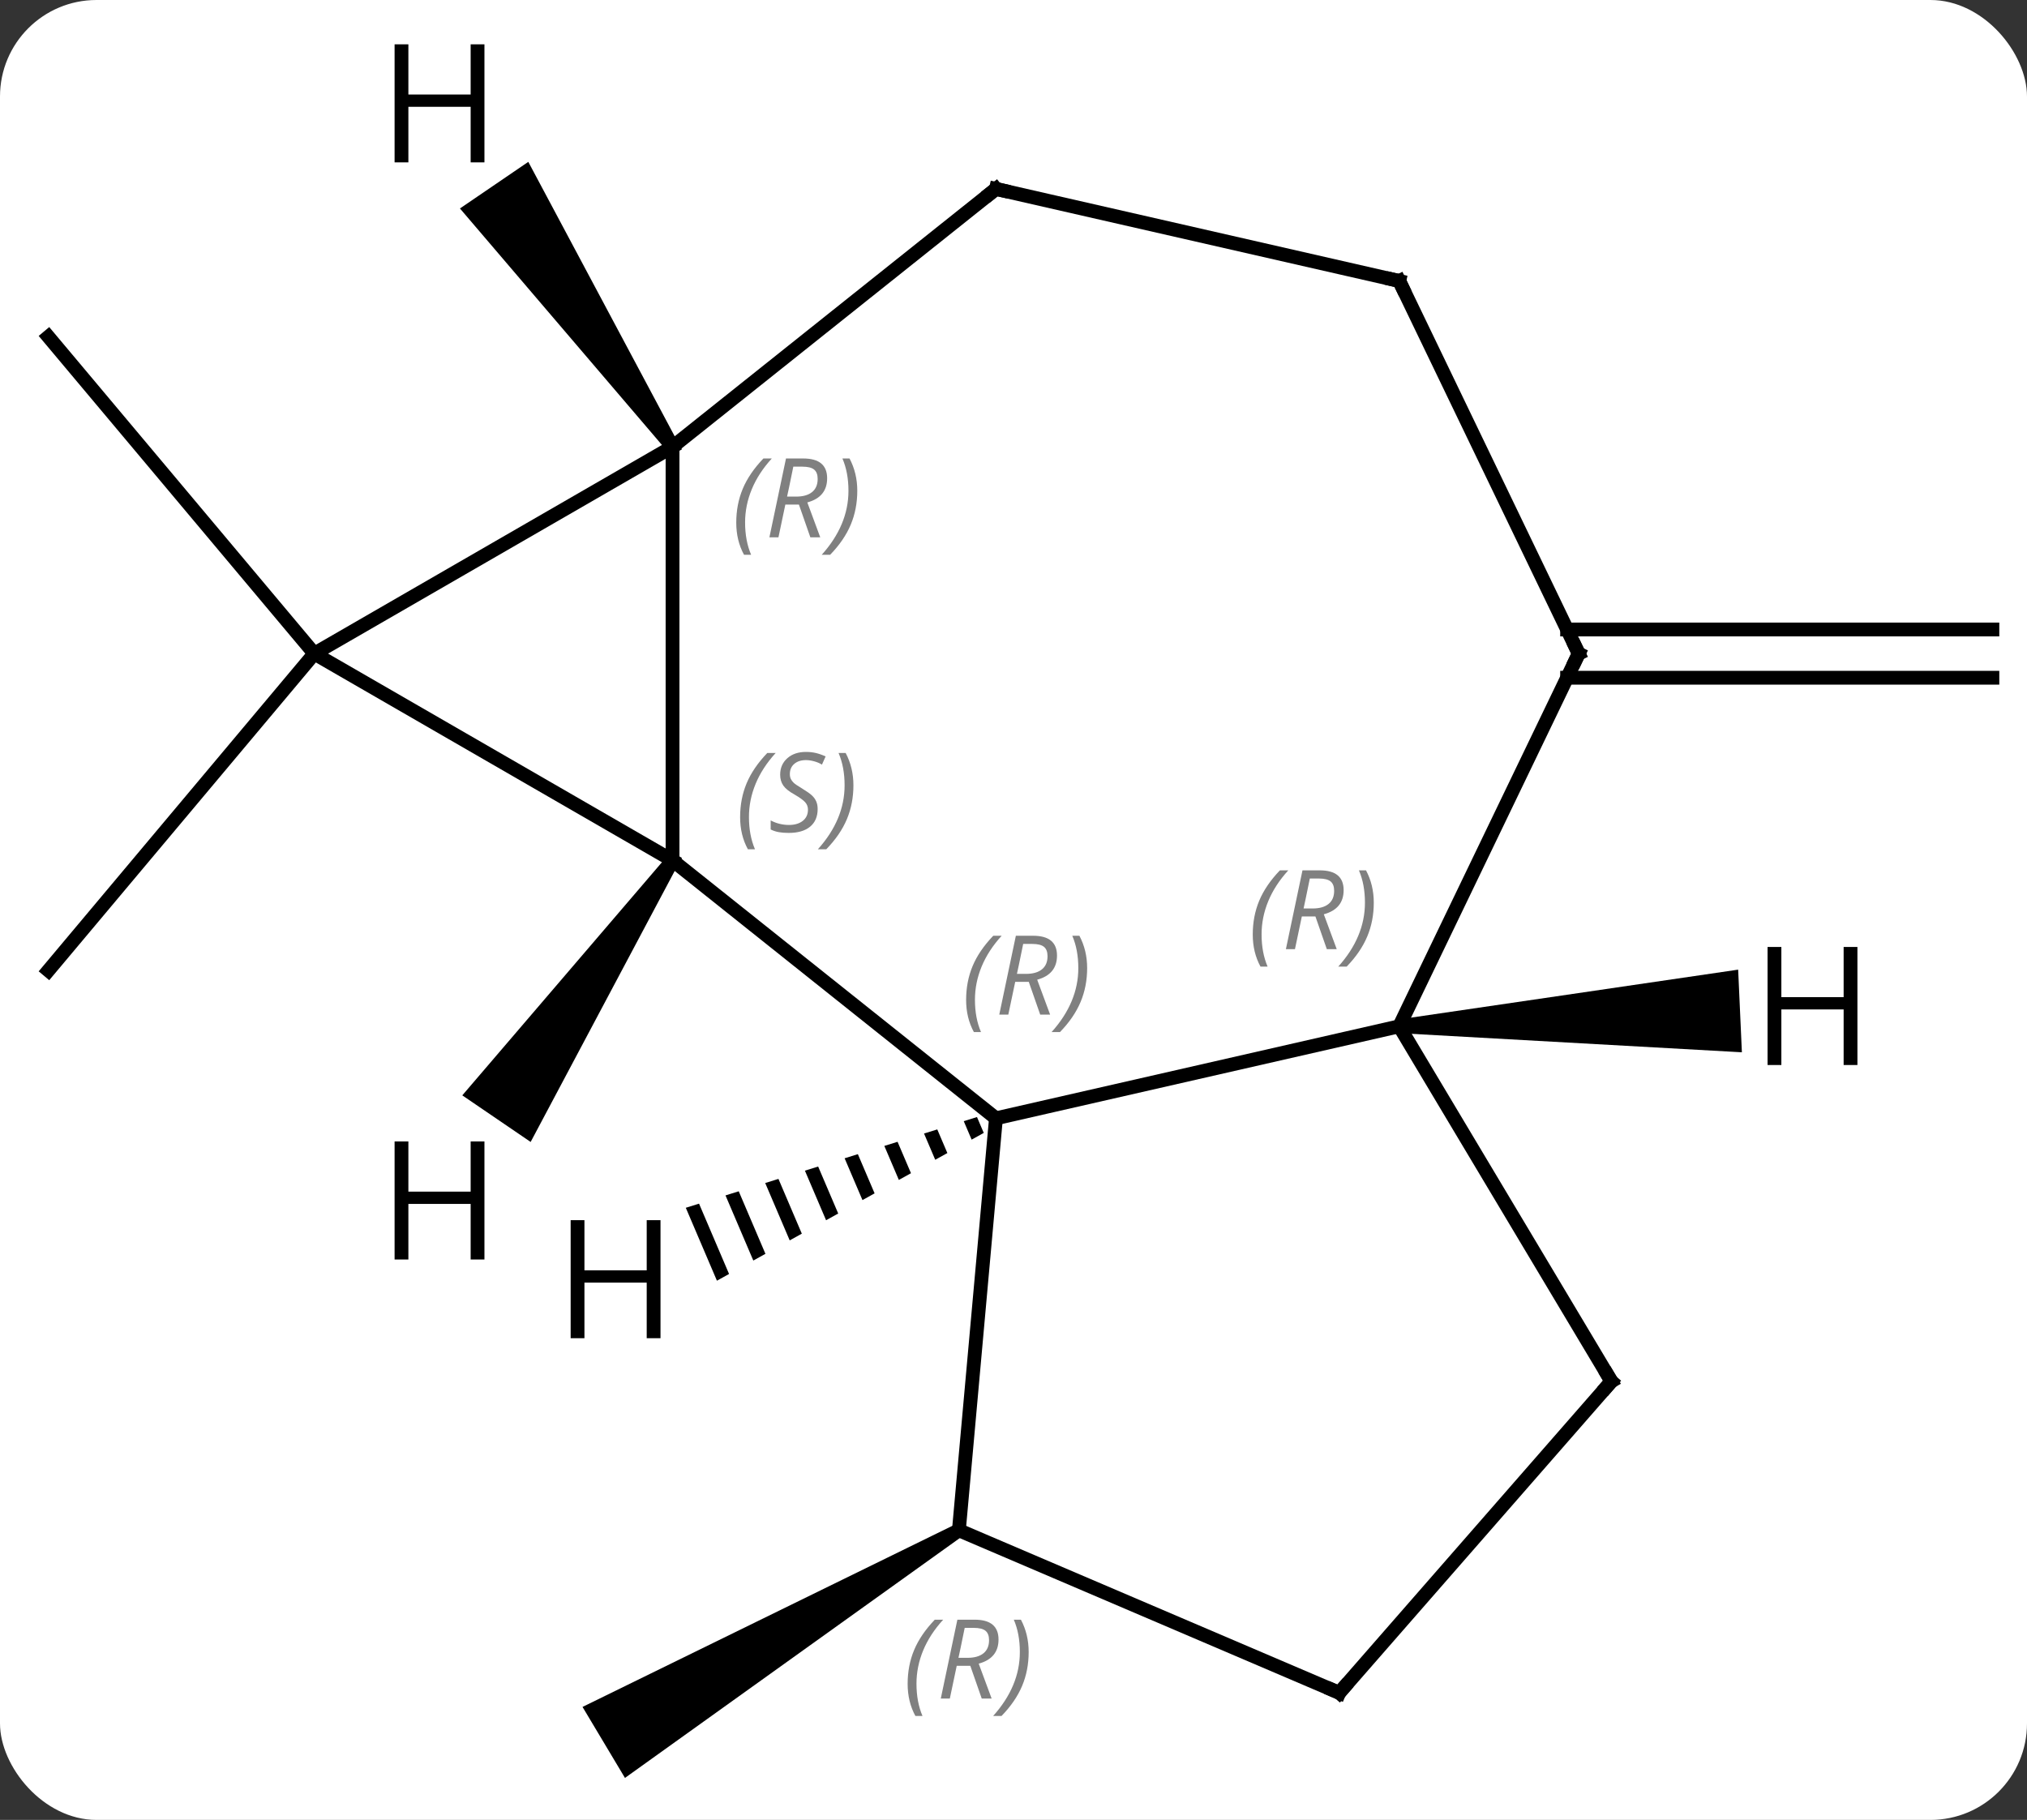 <svg width="147" viewBox="0 0 147 132" style="fill-opacity:1; color-rendering:auto; color-interpolation:auto; text-rendering:auto; stroke:black; stroke-linecap:square; stroke-miterlimit:10; shape-rendering:auto; stroke-opacity:1; fill:black; stroke-dasharray:none; font-weight:normal; stroke-width:1; font-family:'Open Sans'; font-style:normal; stroke-linejoin:miter; font-size:12; stroke-dashoffset:0; image-rendering:auto;" height="132" class="cas-substance-image" xmlns:xlink="http://www.w3.org/1999/xlink" xmlns="http://www.w3.org/2000/svg"><rect x="0" y="0" width="147" height="132" fill="#333333" stroke="none"/><svg class="cas-substance-single-component"><rect y="0" x="0" width="147" stroke="none" ry="7" rx="7" height="132" fill="white" class="cas-substance-group"/><svg y="0" x="0" width="147" viewBox="0 0 147 132" style="fill:black;" height="132" class="cas-substance-single-component-image"><svg><g><g transform="translate(74,67)" style="text-rendering:geometricPrecision; color-rendering:optimizeQuality; color-interpolation:linearRGB; stroke-linecap:butt; image-rendering:optimizeQuality;"><line y2="-19.593" y1="-42.573" x2="-51.207" x1="-70.491" style="fill:none;"/><line y2="-19.593" y1="3.39" x2="-51.207" x1="-70.491" style="fill:none;"/><path style="stroke:none;" d="M-4.717 43.563 L-4.205 44.421 L-28.677 61.954 L-31.755 56.804 Z"/><line y2="-21.343" y1="-21.343" x2="39.648" x1="70.491" style="fill:none;"/><line y2="-17.843" y1="-17.843" x2="39.648" x1="70.491" style="fill:none;"/><line y2="14.112" y1="-4.593" x2="-1.773" x1="-25.227" style="fill:none;"/><line y2="-34.593" y1="-4.593" x2="-25.227" x1="-25.227" style="fill:none;"/><line y2="-19.593" y1="-4.593" x2="-51.207" x1="-25.227" style="fill:none;"/><line y2="7.437" y1="14.112" x2="27.474" x1="-1.773" style="fill:none;"/><line y2="43.992" y1="14.112" x2="-4.461" x1="-1.773" style="fill:none;"/><line y2="-19.593" y1="-34.593" x2="-51.207" x1="-25.227" style="fill:none;"/><line y2="-53.298" y1="-34.593" x2="-1.773" x1="-25.227" style="fill:none;"/><line y2="-19.593" y1="7.437" x2="40.491" x1="27.474" style="fill:none;"/><line y2="33.192" y1="7.437" x2="42.861" x1="27.474" style="fill:none;"/><line y2="55.782" y1="43.992" x2="23.124" x1="-4.461" style="fill:none;"/><line y2="-46.62" y1="-53.298" x2="27.474" x1="-1.773" style="fill:none;"/><line y2="-46.62" y1="-19.593" x2="27.474" x1="40.491" style="fill:none;"/><line y2="55.782" y1="33.192" x2="23.124" x1="42.861" style="fill:none;"/><path style="stroke:none;" d="M-25.64 -4.875 L-24.814 -4.311 L-35.517 15.827 L-40.474 12.447 Z"/><path style="stroke:none;" d="M-3.148 14.02 L-4.108 14.319 L-4.108 14.319 L-3.537 15.658 L-3.537 15.658 L-2.657 15.171 L-2.657 15.171 L-3.148 14.02 ZM-6.028 14.917 L-6.988 15.216 L-6.988 15.216 L-6.176 17.119 L-6.176 17.119 L-5.296 16.632 L-5.296 16.632 L-6.028 14.917 ZM-8.908 15.815 L-9.867 16.114 L-9.867 16.114 L-8.814 18.581 L-8.814 18.581 L-7.935 18.094 L-7.935 18.094 L-8.908 15.815 ZM-11.787 16.712 L-12.747 17.011 L-12.747 17.011 L-11.453 20.043 L-10.573 19.556 L-11.787 16.712 ZM-14.667 17.61 L-15.627 17.909 L-15.627 17.909 L-14.092 21.505 L-14.092 21.505 L-13.212 21.017 L-14.667 17.61 ZM-17.546 18.507 L-18.506 18.806 L-18.506 18.806 L-16.73 22.966 L-15.851 22.479 L-15.851 22.479 L-17.546 18.507 ZM-20.426 19.405 L-21.386 19.704 L-21.386 19.704 L-19.369 24.428 L-19.369 24.428 L-18.49 23.941 L-20.426 19.405 ZM-23.305 20.302 L-24.265 20.601 L-24.265 20.601 L-22.008 25.89 L-21.128 25.402 L-21.128 25.402 L-23.305 20.302 Z"/><path style="stroke:none;" d="M-24.814 -34.875 L-25.64 -34.311 L-40.644 -51.88 L-35.687 -55.26 Z"/><path style="stroke:none;" d="M27.496 7.936 L27.451 6.938 L52.053 3.329 L52.323 9.323 Z"/></g><g transform="translate(74,67)" style="font-size:8.4px; fill:gray; text-rendering:geometricPrecision; image-rendering:optimizeQuality; color-rendering:optimizeQuality; font-family:'Open Sans'; font-style:italic; stroke:gray; color-interpolation:linearRGB;"><path style="stroke:none;" d="M-20.326 -7.729 Q-20.326 -9.057 -19.857 -10.182 Q-19.388 -11.307 -18.357 -12.385 L-17.748 -12.385 Q-18.716 -11.322 -19.201 -10.15 Q-19.685 -8.979 -19.685 -7.744 Q-19.685 -6.416 -19.248 -5.401 L-19.763 -5.401 Q-20.326 -6.432 -20.326 -7.729 ZM-14.703 -8.322 Q-14.703 -7.494 -15.25 -7.041 Q-15.797 -6.588 -16.797 -6.588 Q-17.203 -6.588 -17.516 -6.643 Q-17.828 -6.697 -18.11 -6.838 L-18.11 -7.494 Q-17.485 -7.166 -16.781 -7.166 Q-16.156 -7.166 -15.781 -7.463 Q-15.406 -7.76 -15.406 -8.275 Q-15.406 -8.588 -15.61 -8.815 Q-15.813 -9.041 -16.375 -9.369 Q-16.969 -9.697 -17.195 -10.025 Q-17.422 -10.354 -17.422 -10.807 Q-17.422 -11.541 -16.906 -12.002 Q-16.391 -12.463 -15.547 -12.463 Q-15.172 -12.463 -14.836 -12.385 Q-14.5 -12.307 -14.125 -12.135 L-14.391 -11.541 Q-14.641 -11.697 -14.961 -11.783 Q-15.281 -11.869 -15.547 -11.869 Q-16.078 -11.869 -16.398 -11.596 Q-16.719 -11.322 -16.719 -10.854 Q-16.719 -10.65 -16.648 -10.502 Q-16.578 -10.354 -16.438 -10.221 Q-16.297 -10.088 -15.875 -9.838 Q-15.313 -9.494 -15.11 -9.299 Q-14.906 -9.104 -14.805 -8.869 Q-14.703 -8.635 -14.703 -8.322 ZM-12.109 -10.041 Q-12.109 -8.713 -12.585 -7.58 Q-13.062 -6.447 -14.078 -5.401 L-14.687 -5.401 Q-12.749 -7.557 -12.749 -10.041 Q-12.749 -11.369 -13.187 -12.385 L-12.671 -12.385 Q-12.109 -11.322 -12.109 -10.041 Z"/><path style="stroke:none;" d="M-3.936 5.527 Q-3.936 4.199 -3.467 3.074 Q-2.999 1.949 -1.968 0.871 L-1.358 0.871 Q-2.327 1.933 -2.811 3.105 Q-3.296 4.277 -3.296 5.511 Q-3.296 6.839 -2.858 7.855 L-3.374 7.855 Q-3.936 6.824 -3.936 5.527 ZM-0.376 4.214 L-0.876 6.589 L-1.532 6.589 L-0.329 0.871 L0.921 0.871 Q2.655 0.871 2.655 2.308 Q2.655 3.667 1.218 4.058 L2.155 6.589 L1.436 6.589 L0.608 4.214 L-0.376 4.214 ZM0.202 1.464 Q-0.189 3.386 -0.251 3.636 L0.405 3.636 Q1.155 3.636 1.561 3.308 Q1.968 2.98 1.968 2.355 Q1.968 1.886 1.71 1.675 Q1.452 1.464 0.858 1.464 L0.202 1.464 ZM4.841 3.214 Q4.841 4.543 4.364 5.675 Q3.888 6.808 2.872 7.855 L2.263 7.855 Q4.2 5.699 4.2 3.214 Q4.2 1.886 3.763 0.871 L4.279 0.871 Q4.841 1.933 4.841 3.214 Z"/><path style="stroke:none;" d="M-20.606 -29.09 Q-20.606 -30.418 -20.137 -31.543 Q-19.668 -32.668 -18.637 -33.746 L-18.028 -33.746 Q-18.997 -32.684 -19.481 -31.512 Q-19.965 -30.34 -19.965 -29.106 Q-19.965 -27.778 -19.528 -26.762 L-20.043 -26.762 Q-20.606 -27.793 -20.606 -29.09 ZM-17.046 -30.403 L-17.546 -28.028 L-18.202 -28.028 L-16.999 -33.746 L-15.749 -33.746 Q-14.015 -33.746 -14.015 -32.309 Q-14.015 -30.95 -15.452 -30.559 L-14.515 -28.028 L-15.233 -28.028 L-16.061 -30.403 L-17.046 -30.403 ZM-16.468 -33.153 Q-16.858 -31.231 -16.921 -30.981 L-16.265 -30.981 Q-15.515 -30.981 -15.108 -31.309 Q-14.702 -31.637 -14.702 -32.262 Q-14.702 -32.731 -14.96 -32.942 Q-15.218 -33.153 -15.812 -33.153 L-16.468 -33.153 ZM-11.829 -31.403 Q-11.829 -30.075 -12.305 -28.942 Q-12.782 -27.809 -13.797 -26.762 L-14.407 -26.762 Q-12.469 -28.918 -12.469 -31.403 Q-12.469 -32.731 -12.907 -33.746 L-12.391 -33.746 Q-11.829 -32.684 -11.829 -31.403 Z"/><path style="stroke:none;" d="M16.851 0.783 Q16.851 -0.545 17.319 -1.67 Q17.788 -2.795 18.819 -3.873 L19.429 -3.873 Q18.46 -2.811 17.976 -1.639 Q17.491 -0.467 17.491 0.767 Q17.491 2.095 17.929 3.111 L17.413 3.111 Q16.851 2.08 16.851 0.783 ZM20.411 -0.53 L19.911 1.845 L19.254 1.845 L20.457 -3.873 L21.707 -3.873 Q23.442 -3.873 23.442 -2.436 Q23.442 -1.077 22.004 -0.686 L22.942 1.845 L22.223 1.845 L21.395 -0.53 L20.411 -0.53 ZM20.989 -3.28 Q20.598 -1.358 20.536 -1.108 L21.192 -1.108 Q21.942 -1.108 22.348 -1.436 Q22.754 -1.764 22.754 -2.389 Q22.754 -2.858 22.497 -3.069 Q22.239 -3.28 21.645 -3.28 L20.989 -3.28 ZM25.628 -1.53 Q25.628 -0.202 25.151 0.931 Q24.675 2.064 23.659 3.111 L23.05 3.111 Q24.987 0.955 24.987 -1.53 Q24.987 -2.858 24.55 -3.873 L25.065 -3.873 Q25.628 -2.811 25.628 -1.53 Z"/><path style="stroke:none;" d="M-8.177 55.133 Q-8.177 53.805 -7.708 52.68 Q-7.239 51.555 -6.208 50.477 L-5.599 50.477 Q-6.568 51.54 -7.052 52.712 Q-7.536 53.883 -7.536 55.118 Q-7.536 56.446 -7.099 57.462 L-7.614 57.462 Q-8.177 56.43 -8.177 55.133 ZM-4.617 53.821 L-5.117 56.196 L-5.773 56.196 L-4.57 50.477 L-3.32 50.477 Q-1.586 50.477 -1.586 51.915 Q-1.586 53.274 -3.023 53.665 L-2.086 56.196 L-2.804 56.196 L-3.633 53.821 L-4.617 53.821 ZM-4.039 51.071 Q-4.429 52.993 -4.492 53.243 L-3.836 53.243 Q-3.086 53.243 -2.679 52.915 Q-2.273 52.587 -2.273 51.962 Q-2.273 51.493 -2.531 51.282 Q-2.789 51.071 -3.383 51.071 L-4.039 51.071 ZM0.6 52.821 Q0.6 54.149 0.124 55.282 Q-0.353 56.415 -1.369 57.462 L-1.978 57.462 Q-0.04 55.305 -0.04 52.821 Q-0.04 51.493 -0.478 50.477 L0.038 50.477 Q0.6 51.54 0.6 52.821 Z"/></g><g transform="translate(74,67)" style="stroke-linecap:butt; font-size:8.4px; text-rendering:geometricPrecision; image-rendering:optimizeQuality; color-rendering:optimizeQuality; font-family:'Open Sans'; font-style:italic; color-interpolation:linearRGB; stroke-miterlimit:5;"><path style="fill:none;" d="M-2.164 -52.986 L-1.773 -53.298 L-1.286 -53.187"/><path style="fill:none;" d="M40.274 -19.142 L40.491 -19.593 L40.274 -20.044"/><path style="fill:none;" d="M42.605 32.763 L42.861 33.192 L42.532 33.569"/><path style="fill:none;" d="M22.664 55.586 L23.124 55.782 L23.453 55.406"/><path style="fill:none;" d="M26.986 -46.731 L27.474 -46.62 L27.691 -46.169"/><path style="stroke:none;" d="M-38.868 24.352 L-39.868 24.352 L-39.868 20.321 L-44.384 20.321 L-44.384 24.352 L-45.384 24.352 L-45.384 15.79 L-44.384 15.79 L-44.384 19.43 L-39.868 19.43 L-39.868 15.79 L-38.868 15.79 L-38.868 24.352 Z"/><path style="stroke:none;" d="M-26.1 30.061 L-27.1 30.061 L-27.1 26.03 L-31.616 26.03 L-31.616 30.061 L-32.616 30.061 L-32.616 21.499 L-31.616 21.499 L-31.616 25.139 L-27.1 25.139 L-27.1 21.499 L-26.1 21.499 L-26.1 30.061 Z"/><path style="stroke:none;" d="M-38.868 -55.223 L-39.868 -55.223 L-39.868 -59.254 L-44.384 -59.254 L-44.384 -55.223 L-45.384 -55.223 L-45.384 -63.785 L-44.384 -63.785 L-44.384 -60.145 L-39.868 -60.145 L-39.868 -63.785 L-38.868 -63.785 L-38.868 -55.223 Z"/><path style="stroke:none;" d="M60.702 10.246 L59.702 10.246 L59.702 6.215 L55.186 6.215 L55.186 10.246 L54.186 10.246 L54.186 1.684 L55.186 1.684 L55.186 5.324 L59.702 5.324 L59.702 1.684 L60.702 1.684 L60.702 10.246 Z"/></g></g></svg></svg></svg></svg>